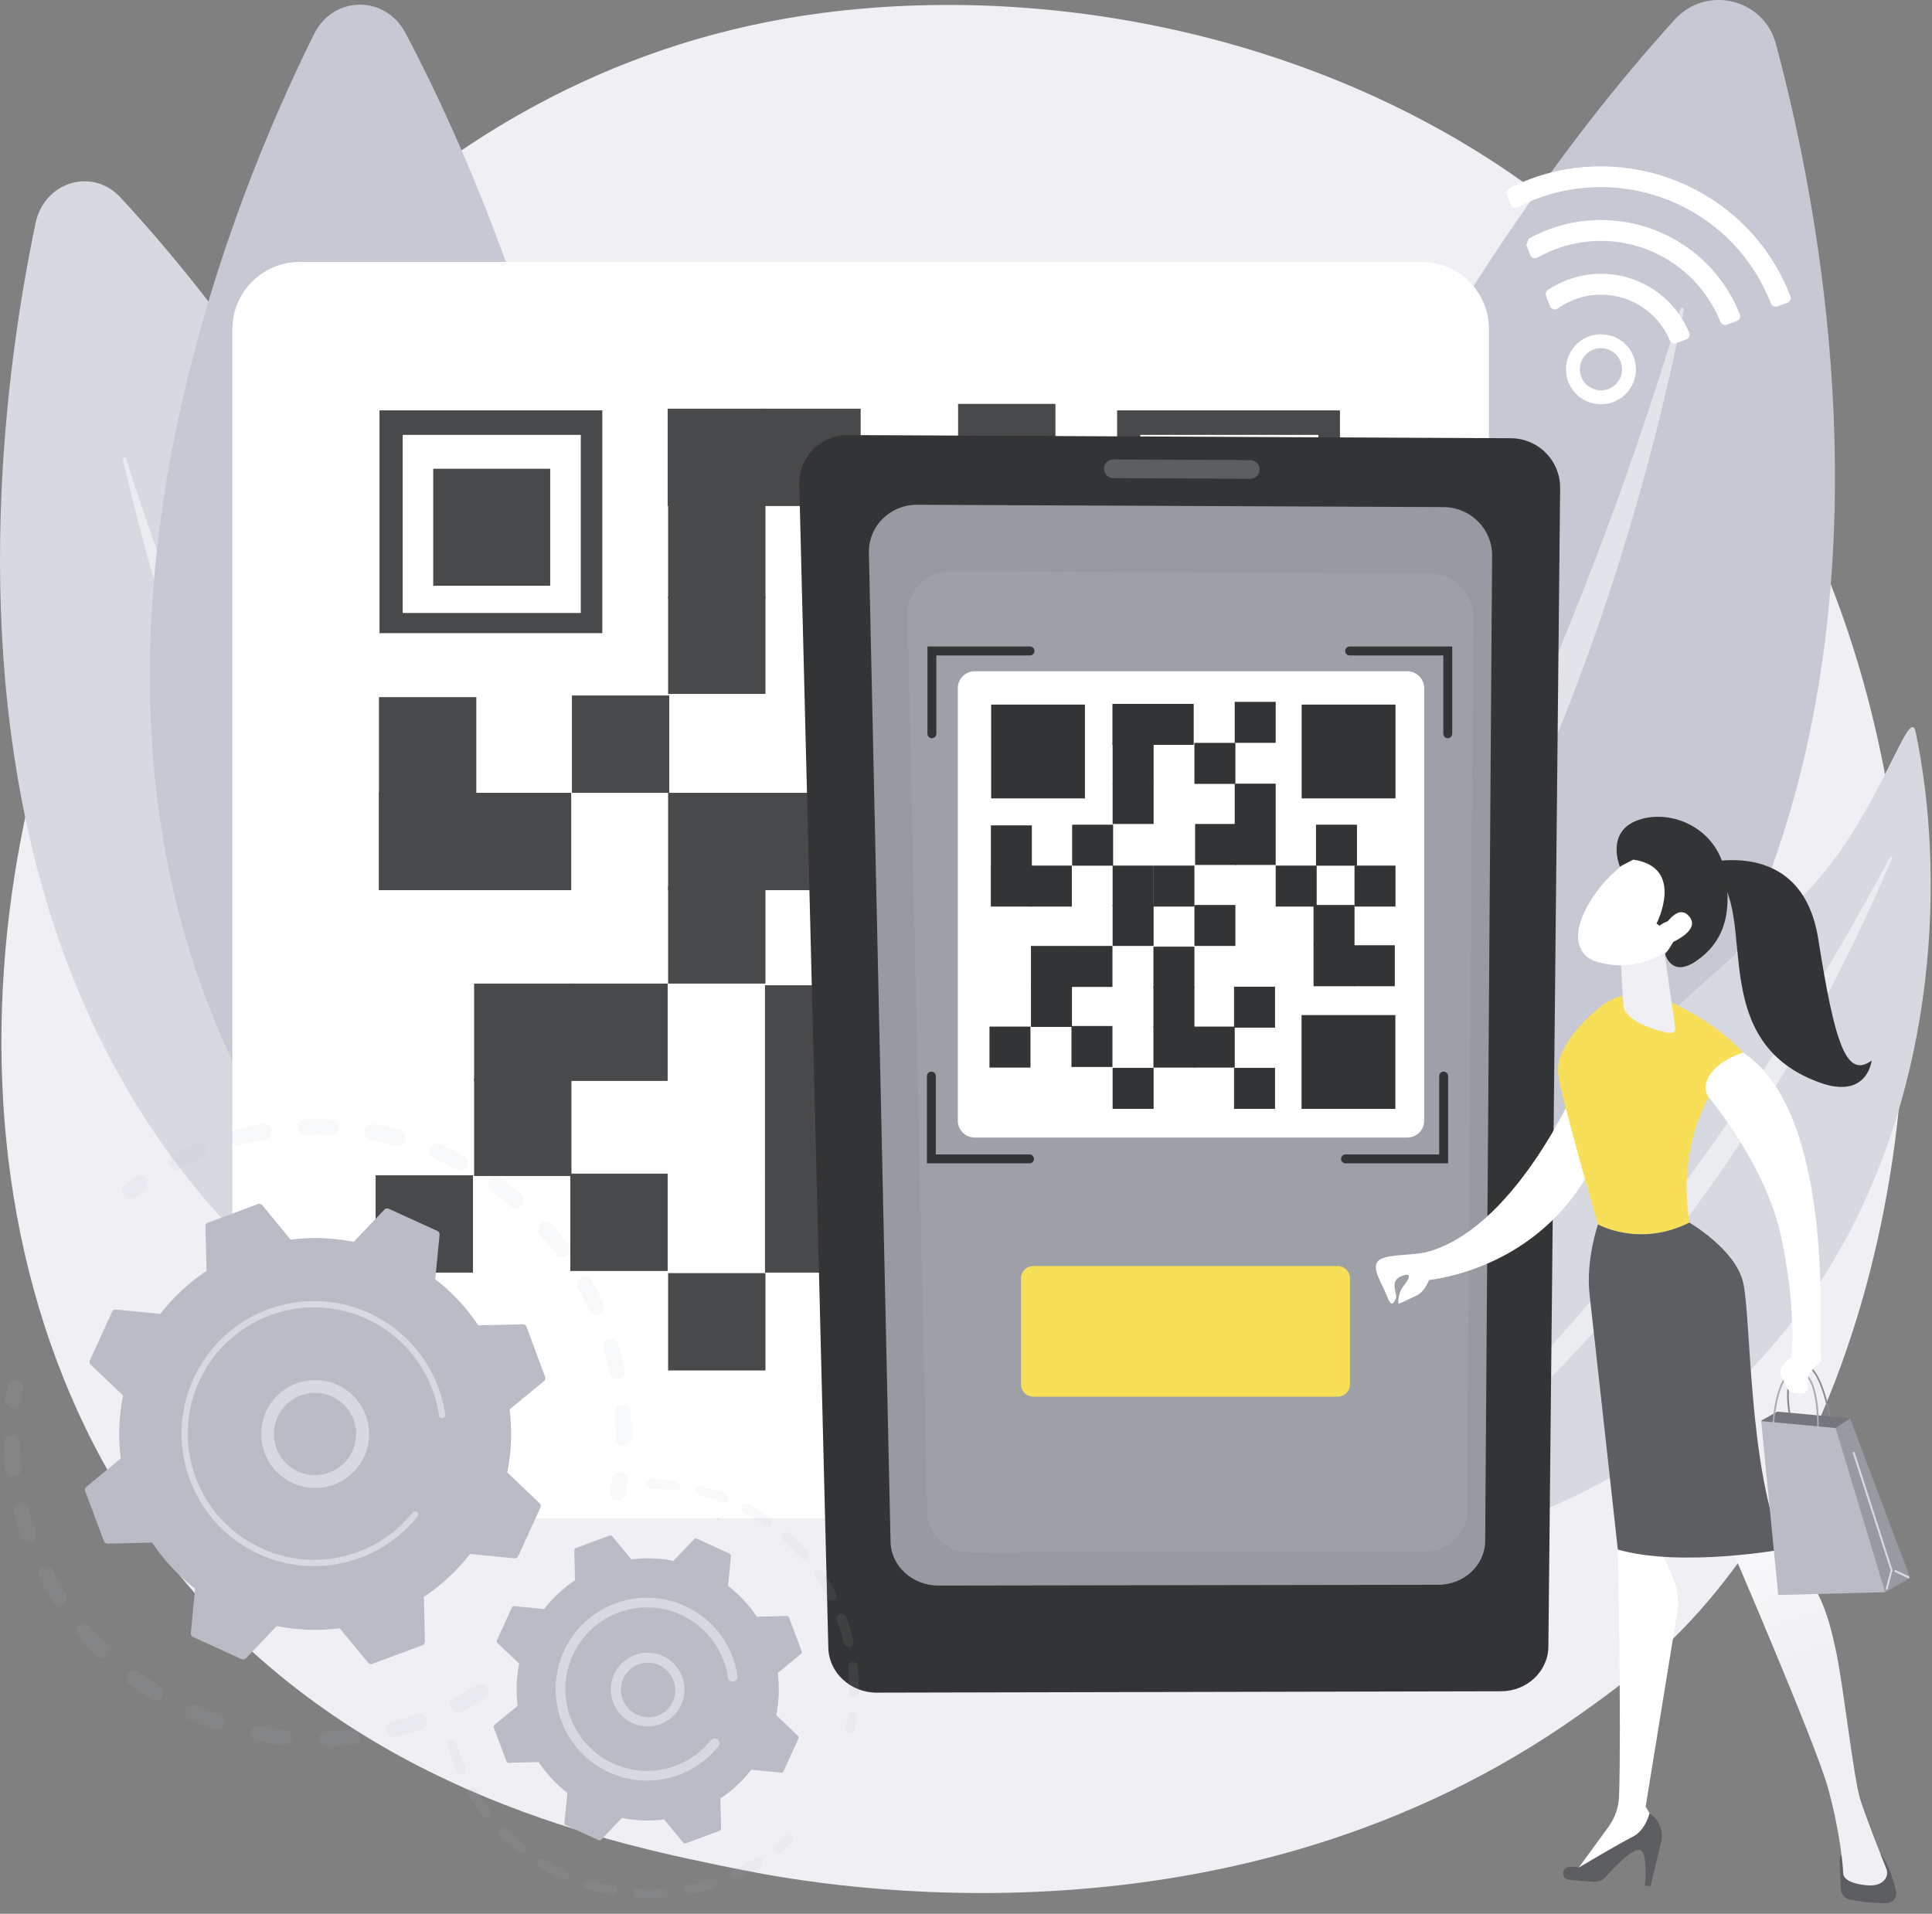 <svg width="107" height="106" viewBox="0 0 107 106" fill="none" xmlns="http://www.w3.org/2000/svg">
<rect x="0" y="0" width="107" height="106" fill="#808080" stroke="none"/>
<path d="M93.281 90.142C91.119 92.392 89.067 93.843 87.45 94.992C68.427 108.469 45.917 104.541 41.133 103.582C34.069 102.165 20.414 99.427 10.542 87.963C-4.394 70.618 -2.069 43.297 9.517 25.259C11.636 21.96 22.83 3.649 45.582 0.712C59.351 -1.065 75.401 2.519 87.024 12.134C111.422 32.317 109.686 73.09 93.281 90.142Z" fill="#EFEFF4"/>
<path d="M54.061 82.223C54.061 82.223 66.787 29.663 92.755 1.08C94.501 -0.841 97.679 -0.082 98.353 2.424C102.855 19.191 111.402 70.019 54.061 82.223Z" fill="#C6C9D3"/>
<path opacity="0.5" d="M59.32 78.856C59.294 78.881 59.279 78.916 59.277 78.952C59.275 78.988 59.287 79.024 59.311 79.051C59.334 79.079 59.367 79.097 59.403 79.101C59.439 79.105 59.476 79.096 59.505 79.074C64.838 75.147 85.481 55.827 93.256 17.162C93.261 17.137 93.256 17.111 93.243 17.09C93.229 17.068 93.208 17.053 93.183 17.046C93.159 17.04 93.133 17.043 93.11 17.055C93.088 17.067 93.071 17.087 93.063 17.111C90.44 26.07 79.731 59.099 59.32 78.856Z" fill="white"/>
<path d="M42.323 82.671C42.323 82.671 29.667 35.727 6.661 10.926C5.114 9.259 2.454 10.066 1.971 12.354C-1.238 27.658 -6.648 73.852 42.323 82.671Z" fill="#D7D9E0"/>
<path opacity="0.5" d="M37.751 79.835C37.865 79.943 37.729 80.128 37.603 80.039C32.947 76.7 14.782 60.055 6.813 25.464C6.809 25.453 6.807 25.442 6.807 25.43C6.808 25.418 6.81 25.407 6.815 25.397C6.82 25.386 6.827 25.377 6.836 25.369C6.845 25.361 6.855 25.355 6.866 25.352C6.877 25.348 6.888 25.347 6.9 25.348C6.912 25.349 6.923 25.352 6.933 25.358C6.943 25.363 6.952 25.371 6.959 25.38C6.967 25.389 6.972 25.4 6.975 25.411C9.517 33.392 19.767 62.788 37.751 79.835Z" fill="white"/>
<path d="M64.621 87.413C64.621 87.413 79.121 67.003 99.034 50.367C103.762 46.417 105.711 38.71 106.096 40.551C109.327 55.99 104.673 87.37 64.621 87.413Z" fill="#D7D9E0"/>
<path opacity="0.5" d="M72.555 86.258C72.449 86.327 72.53 86.492 72.643 86.441C76.805 84.454 93.562 73.844 104.781 47.564C104.785 47.556 104.787 47.547 104.788 47.538C104.789 47.529 104.788 47.52 104.786 47.512C104.783 47.503 104.779 47.495 104.773 47.488C104.767 47.481 104.76 47.475 104.753 47.471C104.745 47.467 104.736 47.464 104.727 47.463C104.718 47.462 104.709 47.463 104.7 47.466C104.692 47.468 104.684 47.473 104.677 47.478C104.67 47.484 104.664 47.491 104.66 47.499C101.514 53.464 89.224 75.301 72.555 86.258Z" fill="white"/>
<path d="M39.771 84.16C39.771 84.16 39.148 33.409 22.458 1.831C21.336 -0.293 18.46 -0.261 17.391 1.893C10.243 16.293 -7.05 61.017 39.771 84.16Z" fill="#C6C9D3"/>
<path opacity="0.24" d="M35.917 79.982C36.004 80.123 35.82 80.27 35.716 80.142C31.908 75.436 17.977 53.446 18.878 16.443C18.876 16.431 18.877 16.418 18.88 16.406C18.883 16.394 18.889 16.383 18.897 16.374C18.905 16.364 18.915 16.356 18.926 16.351C18.937 16.345 18.949 16.342 18.962 16.342C18.974 16.341 18.986 16.344 18.998 16.348C19.009 16.353 19.02 16.36 19.029 16.369C19.037 16.378 19.044 16.388 19.048 16.4C19.052 16.412 19.054 16.424 19.053 16.436C19.55 25.185 22.271 57.64 35.917 79.982Z" fill="white"/>
<path d="M87.708 18.769C88.041 18.579 88.423 18.493 88.805 18.521C89.188 18.548 89.553 18.689 89.856 18.924C90.158 19.159 90.384 19.479 90.505 19.843C90.625 20.206 90.636 20.598 90.534 20.967C90.432 21.337 90.223 21.668 89.934 21.918C89.644 22.169 89.286 22.328 88.906 22.376C88.526 22.423 88.14 22.357 87.797 22.185C87.455 22.014 87.171 21.744 86.981 21.411C86.728 20.964 86.662 20.435 86.799 19.939C86.935 19.444 87.262 19.023 87.708 18.769ZM88.088 19.437C87.887 19.551 87.725 19.723 87.621 19.929C87.518 20.136 87.478 20.369 87.506 20.598C87.535 20.827 87.631 21.043 87.782 21.218C87.933 21.392 88.133 21.518 88.356 21.58C88.579 21.641 88.814 21.635 89.034 21.562C89.253 21.489 89.446 21.353 89.588 21.171C89.73 20.988 89.815 20.768 89.831 20.538C89.848 20.307 89.796 20.077 89.682 19.876C89.606 19.742 89.505 19.625 89.384 19.531C89.263 19.436 89.124 19.367 88.976 19.326C88.828 19.285 88.673 19.274 88.521 19.293C88.369 19.312 88.222 19.361 88.088 19.437Z" fill="white"/>
<path d="M92.263 18.411C91.72 17.459 90.822 16.761 89.765 16.47C88.708 16.18 87.579 16.32 86.626 16.861C86.505 16.93 86.388 17.005 86.275 17.087C86.24 17.112 86.2 17.13 86.157 17.137C86.115 17.145 86.071 17.143 86.029 17.131C85.988 17.119 85.95 17.098 85.918 17.068C85.886 17.039 85.861 17.003 85.845 16.963L85.626 16.395C85.603 16.335 85.601 16.269 85.621 16.208C85.641 16.146 85.681 16.094 85.735 16.058C85.839 15.988 85.947 15.921 86.058 15.858C86.709 15.486 87.432 15.258 88.178 15.187C88.925 15.117 89.678 15.206 90.387 15.45C91.096 15.693 91.745 16.084 92.292 16.598C92.838 17.112 93.268 17.736 93.555 18.429C93.569 18.464 93.577 18.502 93.576 18.54C93.576 18.578 93.568 18.616 93.553 18.651C93.537 18.686 93.515 18.718 93.487 18.744C93.46 18.77 93.427 18.79 93.391 18.803L92.833 19.006C92.766 19.031 92.691 19.028 92.625 18.999C92.559 18.97 92.506 18.917 92.479 18.85C92.416 18.699 92.344 18.553 92.263 18.411Z" fill="white"/>
<path d="M94.85 16.937C93.916 15.299 92.37 14.098 90.552 13.598C88.734 13.097 86.791 13.338 85.15 14.268C85.116 14.289 85.077 14.301 85.037 14.305C84.997 14.309 84.956 14.304 84.918 14.291C84.88 14.278 84.845 14.256 84.816 14.228C84.787 14.2 84.764 14.166 84.75 14.129L84.535 13.572L84.66 13.222C88.611 11.029 93.618 12.428 95.858 16.366C96.05 16.704 96.218 17.055 96.36 17.417C96.373 17.452 96.379 17.489 96.378 17.526C96.377 17.564 96.368 17.6 96.352 17.634C96.337 17.668 96.314 17.698 96.287 17.723C96.26 17.748 96.227 17.768 96.192 17.78L95.636 17.982C95.568 18.007 95.493 18.005 95.427 17.975C95.36 17.946 95.308 17.892 95.281 17.825C95.158 17.519 95.014 17.222 94.85 16.937Z" fill="white"/>
<path d="M97.441 15.465C94.762 10.752 88.835 9.02 84.057 11.475C84.022 11.494 83.983 11.505 83.944 11.508C83.904 11.51 83.865 11.504 83.827 11.491C83.79 11.477 83.756 11.455 83.728 11.428C83.7 11.4 83.678 11.366 83.663 11.329L83.45 10.777C83.425 10.712 83.425 10.64 83.45 10.576C83.474 10.511 83.522 10.458 83.583 10.426C88.9 7.729 95.468 9.662 98.445 14.897C98.719 15.381 98.957 15.885 99.157 16.405C99.171 16.44 99.177 16.477 99.175 16.515C99.174 16.552 99.165 16.589 99.149 16.622C99.134 16.656 99.112 16.687 99.084 16.712C99.056 16.737 99.024 16.757 98.989 16.769L98.433 16.971C98.364 16.996 98.287 16.992 98.22 16.962C98.153 16.931 98.101 16.875 98.075 16.805C97.897 16.344 97.686 15.896 97.441 15.465Z" fill="white"/>
<path d="M78.739 14.51H16.595C14.538 14.51 12.871 16.177 12.871 18.234V80.378C12.871 82.435 14.538 84.103 16.595 84.103H78.739C80.796 84.103 82.463 82.435 82.463 80.378V18.234C82.463 16.177 80.796 14.51 78.739 14.51Z" fill="white"/>
<path d="M33.358 22.73H21.018V35.071H33.358V22.73Z" fill="#48494B"/>
<path d="M32.166 24.088H22.301V33.953H32.166V24.088Z" fill="white"/>
<path d="M30.471 25.965H23.993V32.444H30.471V25.965Z" fill="#48494B"/>
<path d="M74.21 22.73H61.869V35.071H74.21V22.73Z" fill="#48494B"/>
<path d="M73.016 24.088H63.151V33.953H73.016V24.088Z" fill="white"/>
<path d="M71.323 25.965H64.844V32.444H71.323V25.965Z" fill="#48494B"/>
<path d="M74.193 63.57H61.852V75.911H74.193V63.57Z" fill="#48494B"/>
<path d="M73 64.926H63.134V74.791H73V64.926Z" fill="white"/>
<path d="M71.306 66.803H64.827V73.282H71.306V66.803Z" fill="#48494B"/>
<path d="M47.759 43.914H42.368V49.306H47.759V43.914Z" fill="#48494B"/>
<path d="M53.151 49.09H47.759V54.481H53.151V49.09Z" fill="#48494B"/>
<path d="M53.242 38.434H47.851V43.825H53.242V38.434Z" fill="#48494B"/>
<path d="M58.453 38.434H53.062V43.825H58.453V38.434Z" fill="#48494B"/>
<path d="M63.845 43.914H58.453V49.306H63.845V43.914Z" fill="#48494B"/>
<path d="M68.82 49.09H63.428V54.481H68.82V49.09Z" fill="#48494B"/>
<path d="M68.82 54.389H63.428V59.78H68.82V54.389Z" fill="#48494B"/>
<path d="M69.146 38.523H63.755V43.915H69.146V38.523Z" fill="#48494B"/>
<path d="M42.393 43.914H37.002V49.306H42.393V43.914Z" fill="#48494B"/>
<path d="M37.066 38.523H31.674V43.915H37.066V38.523Z" fill="#48494B"/>
<path d="M26.379 38.615H20.988V44.007H26.379V38.615Z" fill="#48494B"/>
<path d="M74.21 43.914H68.819V49.306H74.21V43.914Z" fill="#48494B"/>
<path d="M74.118 54.389H68.727V59.78H74.118V54.389Z" fill="#48494B"/>
<path d="M42.393 33.045H37.002V38.436H42.393V33.045Z" fill="#48494B"/>
<path d="M42.393 27.762H37.002V33.153H42.393V27.762Z" fill="#48494B"/>
<path d="M42.368 22.637H36.977V28.028H42.368V22.637Z" fill="#48494B"/>
<path d="M47.667 22.637H42.275V28.028H47.667V22.637Z" fill="#48494B"/>
<path d="M53.151 27.762H47.759V33.153H53.151V27.762Z" fill="#48494B"/>
<path d="M58.453 33.131H53.062V38.522H58.453V33.131Z" fill="#48494B"/>
<path d="M58.453 22.371H53.062V27.762H58.453V22.371Z" fill="#48494B"/>
<path d="M42.393 49.09H37.002V54.481H42.393V49.09Z" fill="#48494B"/>
<path d="M47.759 54.574H42.368V59.966H47.759V54.574Z" fill="#48494B"/>
<path d="M36.977 54.48H31.585V59.872H36.977V54.48Z" fill="#48494B"/>
<path d="M31.636 43.914H26.245V49.306H31.636V43.914Z" fill="#48494B"/>
<path d="M26.371 43.914H20.98V49.306H26.371V43.914Z" fill="#48494B"/>
<path d="M47.759 59.84H42.368V65.231H47.759V59.84Z" fill="#48494B"/>
<path d="M47.759 65.098H42.368V70.489H47.759V65.098Z" fill="#48494B"/>
<path d="M53.062 65.098H47.67V70.489H53.062V65.098Z" fill="#48494B"/>
<path d="M31.649 54.48H26.258V59.872H31.649V54.48Z" fill="#48494B"/>
<path d="M31.649 59.748H26.258V65.139H31.649V59.748Z" fill="#48494B"/>
<path d="M36.977 65.008H31.585V70.399H36.977V65.008Z" fill="#48494B"/>
<path d="M42.393 70.518H37.002V75.909H42.393V70.518Z" fill="#48494B"/>
<path d="M58.364 70.518H52.973V75.909H58.364V70.518Z" fill="#48494B"/>
<path d="M26.195 65.098H20.803V70.489H26.195V65.098Z" fill="#48494B"/>
<path d="M58.364 59.84H52.973V65.231H58.364V59.84Z" fill="#48494B"/>
<path d="M85.754 91.208C85.741 92.571 84.57 93.676 83.139 93.679L48.548 93.754C47.107 93.754 45.91 92.653 45.876 91.285L44.267 26.861C44.255 26.5 44.316 26.141 44.447 25.804C44.578 25.468 44.776 25.161 45.028 24.903C45.281 24.645 45.583 24.441 45.916 24.302C46.249 24.164 46.607 24.094 46.968 24.098L83.684 24.273C84.045 24.276 84.403 24.35 84.736 24.491C85.069 24.632 85.37 24.838 85.623 25.097C85.876 25.355 86.076 25.661 86.21 25.997C86.344 26.333 86.41 26.692 86.405 27.054L85.754 91.208Z" fill="#333435"/>
<path d="M82.637 30.767C82.647 29.295 81.439 28.094 79.939 28.088L50.798 27.959C49.288 27.953 48.09 29.148 48.123 30.625L49.321 85.4C49.35 86.744 50.536 87.826 51.97 87.824L79.656 87.78C81.082 87.78 82.244 86.694 82.254 85.356L82.637 30.767Z" fill="#979AA0"/>
<g opacity="0.46">
<path opacity="0.46" d="M81.592 34.196C81.602 32.859 80.506 31.77 79.144 31.763L52.697 31.646C51.327 31.641 50.24 32.725 50.269 34.066L51.356 83.778C51.383 84.995 52.46 85.978 53.762 85.977L78.887 85.936C80.181 85.936 81.237 84.951 81.245 83.737L81.592 34.196Z" fill="#B9BCC5"/>
</g>
<path d="M69.759 26.005C69.76 26.072 69.747 26.139 69.721 26.202C69.695 26.264 69.658 26.321 69.61 26.369C69.562 26.417 69.506 26.455 69.443 26.48C69.381 26.506 69.314 26.519 69.246 26.519L61.663 26.485C61.525 26.484 61.393 26.429 61.295 26.332C61.198 26.235 61.142 26.103 61.141 25.965C61.139 25.898 61.152 25.831 61.177 25.768C61.202 25.705 61.239 25.648 61.287 25.6C61.334 25.552 61.391 25.514 61.453 25.488C61.516 25.462 61.583 25.449 61.65 25.449L69.243 25.485C69.38 25.486 69.511 25.541 69.608 25.639C69.705 25.736 69.759 25.868 69.759 26.005Z" fill="#5C5E61"/>
<path d="M77.939 37.182H53.983C53.466 37.182 53.047 37.601 53.047 38.118V62.073C53.047 62.59 53.466 63.009 53.983 63.009H77.939C78.456 63.009 78.875 62.59 78.875 62.073V38.118C78.875 37.601 78.456 37.182 77.939 37.182Z" fill="white"/>
<path d="M51.612 40.889C51.546 40.889 51.483 40.863 51.437 40.817C51.391 40.771 51.365 40.708 51.365 40.642V35.81H57.047C57.112 35.81 57.175 35.837 57.221 35.883C57.268 35.929 57.294 35.992 57.294 36.058C57.294 36.123 57.268 36.186 57.221 36.233C57.175 36.279 57.112 36.305 57.047 36.305H51.859V40.642C51.859 40.708 51.833 40.771 51.787 40.817C51.74 40.863 51.678 40.889 51.612 40.889Z" fill="#333435"/>
<path d="M57.017 64.436H51.335V59.605C51.335 59.539 51.361 59.476 51.407 59.43C51.454 59.383 51.517 59.357 51.582 59.357C51.648 59.357 51.711 59.383 51.757 59.43C51.803 59.476 51.829 59.539 51.829 59.605V63.942H57.017C57.082 63.942 57.145 63.968 57.192 64.014C57.238 64.061 57.264 64.124 57.264 64.189C57.264 64.255 57.238 64.317 57.192 64.364C57.145 64.41 57.082 64.436 57.017 64.436Z" fill="#333435"/>
<path d="M80.201 64.436H74.519C74.453 64.436 74.39 64.41 74.344 64.364C74.297 64.317 74.272 64.255 74.272 64.189C74.272 64.124 74.297 64.061 74.344 64.014C74.39 63.968 74.453 63.942 74.519 63.942H79.707V59.605C79.707 59.539 79.733 59.476 79.779 59.43C79.826 59.383 79.888 59.357 79.954 59.357C80.019 59.357 80.082 59.383 80.129 59.43C80.175 59.476 80.201 59.539 80.201 59.605V64.436Z" fill="#333435"/>
<path d="M80.182 40.889C80.116 40.889 80.053 40.863 80.007 40.817C79.961 40.771 79.935 40.708 79.935 40.642V36.305H74.747C74.681 36.305 74.618 36.279 74.572 36.233C74.525 36.186 74.499 36.123 74.499 36.058C74.499 35.992 74.525 35.929 74.572 35.883C74.618 35.837 74.681 35.81 74.747 35.81H80.429V40.642C80.429 40.708 80.403 40.771 80.357 40.817C80.31 40.863 80.248 40.889 80.182 40.889Z" fill="#333435"/>
<path d="M74.085 70.125H57.227C56.851 70.125 56.546 70.43 56.546 70.806V76.68C56.546 77.057 56.851 77.362 57.227 77.362H74.085C74.462 77.362 74.766 77.057 74.766 76.68V70.806C74.766 70.43 74.462 70.125 74.085 70.125Z" fill="#F7E057"/>
<path d="M60.087 39.027H54.892V44.223H60.087V39.027Z" fill="#333435"/>
<path d="M59.584 39.598H55.431V43.751H59.584V39.598Z" fill="#333435"/>
<path d="M58.872 40.389H56.144V43.116H58.872V40.389Z" fill="#333435"/>
<path d="M77.285 39.027H72.09V44.223H77.285V39.027Z" fill="#333435"/>
<path d="M76.783 39.598H72.63V43.751H76.783V39.598Z" fill="#333435"/>
<path d="M76.07 40.389H73.343V43.116H76.07V40.389Z" fill="#333435"/>
<path d="M77.279 56.225H72.083V61.42H77.279V56.225Z" fill="#333435"/>
<path d="M76.776 56.791H72.623V60.944H76.776V56.791Z" fill="#333435"/>
<path d="M76.064 57.584H73.336V60.312H76.064V57.584Z" fill="#333435"/>
<path d="M66.15 47.945H63.88V50.215H66.15V47.945Z" fill="#333435"/>
<path d="M68.42 50.125H66.15V52.395H68.42V50.125Z" fill="#333435"/>
<path d="M68.459 45.639H66.189V47.909H68.459V45.639Z" fill="#333435"/>
<path d="M70.652 45.639H68.382V47.909H70.652V45.639Z" fill="#333435"/>
<path d="M72.922 47.945H70.652V50.215H72.922V47.945Z" fill="#333435"/>
<path d="M75.017 50.125H72.747V52.395H75.017V50.125Z" fill="#333435"/>
<path d="M75.017 52.357H72.747V54.627H75.017V52.357Z" fill="#333435"/>
<path d="M75.154 45.68H72.884V47.95H75.154V45.68Z" fill="#333435"/>
<path d="M63.891 47.945H61.621V50.215H63.891V47.945Z" fill="#333435"/>
<path d="M61.648 45.68H59.378V47.95H61.648V45.68Z" fill="#333435"/>
<path d="M57.148 45.717H54.878V47.987H57.148V45.717Z" fill="#333435"/>
<path d="M77.286 47.945H75.016V50.215H77.286V47.945Z" fill="#333435"/>
<path d="M77.248 52.357H74.978V54.627H77.248V52.357Z" fill="#333435"/>
<path d="M63.891 43.369H61.621V45.639H63.891V43.369Z" fill="#333435"/>
<path d="M63.891 41.148H61.621V43.419H63.891V41.148Z" fill="#333435"/>
<path d="M63.88 38.988H61.61V41.258H63.88V38.988Z" fill="#333435"/>
<path d="M66.111 38.988H63.841V41.258H66.111V38.988Z" fill="#333435"/>
<path d="M68.42 41.148H66.15V43.419H68.42V41.148Z" fill="#333435"/>
<path d="M70.652 43.406H68.382V45.676H70.652V43.406Z" fill="#333435"/>
<path d="M70.652 38.875H68.382V41.145H70.652V38.875Z" fill="#333435"/>
<path d="M63.891 50.125H61.621V52.395H63.891V50.125Z" fill="#333435"/>
<path d="M66.15 52.435H63.88V54.706H66.15V52.435Z" fill="#333435"/>
<path d="M61.611 52.395H59.341V54.665H61.611V52.395Z" fill="#333435"/>
<path d="M59.362 47.945H57.092V50.215H59.362V47.945Z" fill="#333435"/>
<path d="M57.145 47.945H54.876V50.215H57.145V47.945Z" fill="#333435"/>
<path d="M66.15 54.652H63.88V56.922H66.15V54.652Z" fill="#333435"/>
<path d="M66.15 56.863H63.88V59.133H66.15V56.863Z" fill="#333435"/>
<path d="M68.383 56.863H66.113V59.133H68.383V56.863Z" fill="#333435"/>
<path d="M59.368 52.395H57.098V54.665H59.368V52.395Z" fill="#333435"/>
<path d="M59.368 54.611H57.098V56.881H59.368V54.611Z" fill="#333435"/>
<path d="M61.611 56.83H59.341V59.1H61.611V56.83Z" fill="#333435"/>
<path d="M63.891 59.148H61.621V61.419H63.891V59.148Z" fill="#333435"/>
<path d="M70.615 59.148H68.345V61.419H70.615V59.148Z" fill="#333435"/>
<path d="M57.071 56.863H54.801V59.133H57.071V56.863Z" fill="#333435"/>
<path d="M70.615 54.652H68.345V56.922H70.615V54.652Z" fill="#333435"/>
<path d="M87.209 60.379C87.209 60.379 83.797 68.162 78.948 69.367C78.01 69.55 76.907 69.47 76.414 69.776C75.854 70.127 76.535 71.062 76.807 71.775C77.08 72.488 77.186 72.153 77.307 71.926C77.428 71.699 76.918 70.982 77.585 70.699C78.251 70.416 78.052 70.851 77.736 71.225C77.42 71.599 77.433 72.173 77.454 72.204C77.474 72.234 77.98 71.982 78.453 71.76C78.862 71.569 79.088 71.046 79.145 70.9C80.105 70.788 86.115 69.843 88.669 63.523C88.669 63.523 88.915 57.249 87.209 60.379Z" fill="url(#paint0_linear)"/>
<path d="M101.391 78.788C101.38 78.788 101.369 78.784 101.361 78.777C101.352 78.77 101.347 78.76 101.345 78.749C101.341 78.723 100.932 76.183 100.143 75.733C100.082 75.695 100.013 75.673 99.942 75.668C99.871 75.662 99.8 75.674 99.734 75.703C98.666 76.127 99.204 78.533 99.208 78.558C99.21 78.564 99.21 78.57 99.209 78.576C99.208 78.582 99.205 78.588 99.202 78.593C99.199 78.598 99.195 78.602 99.19 78.606C99.185 78.609 99.179 78.612 99.173 78.613C99.167 78.615 99.161 78.615 99.155 78.614C99.149 78.613 99.143 78.61 99.138 78.607C99.133 78.604 99.129 78.6 99.125 78.595C99.121 78.59 99.119 78.584 99.118 78.578C99.094 78.477 98.557 76.071 99.698 75.616C99.777 75.583 99.862 75.57 99.947 75.576C100.031 75.582 100.114 75.608 100.186 75.652C101.014 76.123 101.417 78.628 101.434 78.734C101.435 78.74 101.435 78.746 101.434 78.752C101.432 78.758 101.43 78.764 101.426 78.769C101.423 78.774 101.418 78.778 101.413 78.781C101.408 78.784 101.402 78.786 101.396 78.787L101.391 78.788Z" fill="#888B8F"/>
<path d="M102.466 78.562L98.438 78.189L97.541 78.687L98.31 79.648L101.989 79.273L102.466 78.562Z" fill="#74767B"/>
<path d="M101.884 103.087L101.951 104.628C101.956 104.77 102.01 104.906 102.102 105.014C102.195 105.121 102.321 105.195 102.461 105.222C102.945 105.316 103.727 105.435 104.501 105.414C104.581 105.411 104.659 105.39 104.73 105.354C104.801 105.317 104.863 105.265 104.912 105.201C104.961 105.138 104.995 105.064 105.011 104.986C105.028 104.908 105.027 104.827 105.009 104.749C104.868 104.144 104.594 103.234 104.141 102.674L102.446 102.542C102.373 102.537 102.299 102.548 102.229 102.573C102.16 102.598 102.097 102.638 102.044 102.689C101.991 102.741 101.949 102.803 101.922 102.871C101.894 102.94 101.881 103.013 101.884 103.087Z" fill="#5C5E61"/>
<path d="M90.016 84.172L89.6 85.831C89.6 85.831 89.801 95.6 89.669 99.49C89.648 100.101 89.445 100.691 89.085 101.185L87.21 103.756L91.634 101.59L91.758 101.08L91.14 100.074L92.893 89.285C92.996 88.652 92.915 88.003 92.659 87.415L91.912 85.7L90.016 84.172Z" fill="url(#paint1_linear)"/>
<path d="M86.9 104.125L88.25 104.231C88.375 104.241 88.5 104.222 88.616 104.176C88.732 104.13 88.836 104.058 88.92 103.965C89.383 103.451 90.339 102.453 90.757 102.457C91.321 102.464 91.094 104.453 91.094 104.453L91.408 104.477L92 102.03C92.073 101.729 92.049 101.414 91.932 101.128C91.816 100.842 91.612 100.599 91.35 100.436C91.35 100.436 91.148 101.374 90.419 101.74C89.691 102.106 87.439 103.441 87.439 103.441C87.258 103.406 87.073 103.396 86.889 103.413C86.458 103.456 86.468 104.092 86.9 104.125Z" fill="#5C5E61"/>
<path d="M95.747 85.421C95.747 85.421 100.524 96.493 101.226 98.991C101.928 101.489 102.082 103.539 102.079 103.732C102.075 104.033 102.425 104.349 103.453 104.429C103.983 104.471 104.259 104.279 104.402 104.083C104.462 104 104.499 103.904 104.511 103.802C104.523 103.701 104.509 103.599 104.47 103.504C104.197 102.823 103.331 100.645 103.025 99.664C102.658 98.492 102.08 93.268 101.681 91.437C101.281 89.605 100.828 87.616 98.629 85.646C98.631 85.646 97.149 83.949 95.747 85.421Z" fill="url(#paint2_linear)"/>
<path d="M93.564 67.722C92.595 61.478 96.528 58.298 96.528 58.298C95.353 56.98 93.575 55.981 92.211 55.349C91.608 55.07 90.937 54.971 90.278 55.063C89.62 55.155 89.002 55.435 88.499 55.87C87.369 56.846 86.14 58.228 86.305 59.522C86.48 60.892 88.5 67.817 88.5 67.817C88.5 67.817 90.769 69.115 93.564 67.722Z" fill="#F7E057"/>
<path d="M96.534 71.003C96.084 69.184 93.564 67.719 93.564 67.719C90.77 69.114 88.502 67.816 88.502 67.816C88.502 67.816 87.817 69.793 88.035 71.697C88.253 73.6 89.6 85.83 89.6 85.83C93.145 86.841 98.799 85.808 98.799 85.808C96.82 81.556 96.984 72.822 96.534 71.003Z" fill="#5C5E61"/>
<path d="M92.005 51.493L92.77 56.868C92.846 57.342 92.428 57.233 91.964 57.107C91.205 56.902 90.236 56.526 89.951 55.901C89.923 55.836 89.908 55.767 89.906 55.697L89.686 51.995C89.678 51.852 89.716 51.71 89.795 51.591C89.875 51.472 89.991 51.382 90.126 51.334L91.134 50.977C91.225 50.945 91.322 50.933 91.418 50.943C91.514 50.952 91.607 50.982 91.69 51.031C91.773 51.081 91.844 51.147 91.899 51.227C91.953 51.307 91.99 51.397 92.005 51.493Z" fill="url(#paint3_linear)"/>
<path d="M104.41 88.194L105.791 87.4L102.466 78.562L101.668 79.101L104.41 88.194Z" fill="#979AA0"/>
<path d="M100.661 79.747H100.658C100.651 79.747 100.646 79.745 100.64 79.742C100.635 79.74 100.63 79.736 100.626 79.731C100.622 79.727 100.619 79.721 100.617 79.715C100.615 79.71 100.614 79.703 100.615 79.697C100.615 79.672 100.797 77.098 100.06 76.256C100 76.182 99.924 76.12 99.839 76.076C99.754 76.031 99.66 76.005 99.564 75.998C99.471 75.993 99.378 76.008 99.291 76.042C99.204 76.076 99.126 76.127 99.06 76.193C98.266 76.932 98.22 79.482 98.22 79.507C98.22 79.52 98.215 79.531 98.206 79.54C98.197 79.549 98.185 79.554 98.173 79.554C98.167 79.554 98.161 79.552 98.155 79.55C98.15 79.547 98.145 79.544 98.14 79.54C98.136 79.535 98.133 79.53 98.131 79.524C98.128 79.519 98.127 79.512 98.127 79.506C98.127 79.4 98.175 76.891 98.998 76.126C99.072 76.051 99.162 75.993 99.261 75.955C99.359 75.917 99.465 75.9 99.57 75.905C99.679 75.913 99.784 75.942 99.881 75.993C99.978 76.043 100.063 76.113 100.131 76.197C100.904 77.083 100.71 79.681 100.708 79.707C100.706 79.718 100.701 79.728 100.692 79.736C100.683 79.743 100.672 79.747 100.661 79.747Z" fill="#A8ABB2"/>
<path d="M94.603 60.728C94.8 60.989 97.793 64.55 98.65 68.523C99.508 72.496 99.219 75.148 99.219 75.148C99.219 75.148 98.348 75.798 98.662 76.259C98.975 76.72 98.892 77.032 99.292 77.122C99.692 77.211 100.188 77.337 100.128 76.547C100.067 75.757 101.011 75.598 100.854 75.121C100.697 74.644 101.765 61.824 96.603 58.345L96.529 58.297C94.347 59.085 94.286 60.306 94.603 60.728Z" fill="url(#paint4_linear)"/>
<path d="M97.54 78.715L101.668 79.099L104.409 88.192L98.483 88.347L97.54 78.715Z" fill="#B9BCC5"/>
<path d="M104.492 88.051H104.479C104.465 88.047 104.453 88.038 104.446 88.025C104.439 88.013 104.436 87.998 104.439 87.984L104.704 86.974L102.614 80.488C102.611 80.481 102.61 80.474 102.611 80.467C102.612 80.459 102.614 80.452 102.617 80.446C102.62 80.44 102.625 80.434 102.63 80.429C102.636 80.424 102.642 80.421 102.649 80.419C102.656 80.416 102.663 80.416 102.67 80.416C102.677 80.417 102.684 80.419 102.691 80.422C102.697 80.425 102.703 80.43 102.708 80.435C102.712 80.441 102.716 80.447 102.718 80.454L104.813 86.957C104.816 86.967 104.816 86.977 104.813 86.987L104.544 88.013C104.541 88.024 104.534 88.034 104.524 88.041C104.515 88.047 104.504 88.051 104.492 88.051Z" fill="#D7D9E0"/>
<path d="M105.691 87.418C105.683 87.418 105.675 87.417 105.667 87.413L104.953 87.071C104.946 87.068 104.94 87.064 104.935 87.059C104.931 87.053 104.927 87.047 104.924 87.04C104.922 87.033 104.921 87.026 104.921 87.019C104.922 87.012 104.924 87.005 104.927 86.998C104.933 86.985 104.944 86.975 104.958 86.97C104.972 86.965 104.987 86.966 105 86.972L105.715 87.314C105.726 87.319 105.735 87.328 105.74 87.339C105.746 87.351 105.747 87.363 105.745 87.376C105.742 87.388 105.735 87.398 105.725 87.406C105.716 87.414 105.704 87.418 105.691 87.418Z" fill="#D7D9E0"/>
<path d="M91.16 47.23C91.16 47.23 89.524 47.674 88.172 49.767C86.82 51.86 87.465 52.998 88.432 53.273C89.399 53.548 90.877 53.726 92.632 52.492C94.388 51.259 93.275 46.727 91.16 47.23Z" fill="url(#paint5_linear)"/>
<path d="M91.744 51.156C91.744 51.156 93.352 48.044 90.459 47.614L89.712 47.999C89.712 47.999 88.894 46.042 90.756 45.413C92.618 44.783 95.119 45.905 95.548 48.358C95.976 50.81 95.333 52.272 93.945 53.228C92.557 54.184 92.22 52.842 92.22 52.842C92.22 52.842 93.038 51.88 92.837 51.28C92.636 50.68 91.916 51.274 91.916 51.274L91.744 51.156Z" fill="#333435"/>
<path d="M92.02 51.565C92.02 51.565 92.838 49.961 93.534 50.738C94.23 51.515 92.685 52.207 92.088 52.418L92.02 51.565Z" fill="url(#paint6_linear)"/>
<path d="M94.156 47.881C94.156 47.881 99.776 46.152 100.701 52.013C101.626 57.875 102.265 59.754 103.658 58.744C103.658 58.744 103.429 60.933 100.753 59.954C93.809 57.414 98.035 49.279 94.156 47.881Z" fill="#333435"/>
<g opacity="0.3">
<path opacity="0.3" d="M27.022 93.52C27.069 93.617 27.079 93.727 27.05 93.831C27.02 93.934 26.954 94.023 26.863 94.08C26.447 94.342 26.013 94.59 25.575 94.817C25.472 94.869 25.353 94.879 25.244 94.844C25.134 94.808 25.043 94.732 24.99 94.63L24.987 94.622C24.936 94.52 24.928 94.402 24.964 94.294C24.999 94.185 25.076 94.095 25.177 94.043C25.594 93.828 26.006 93.593 26.404 93.342C26.502 93.28 26.62 93.26 26.733 93.286C26.845 93.311 26.943 93.38 27.005 93.478C27.008 93.493 27.015 93.507 27.022 93.52ZM23.607 95.169C23.634 95.225 23.649 95.285 23.652 95.347C23.654 95.408 23.643 95.469 23.62 95.526C23.597 95.583 23.562 95.635 23.517 95.677C23.473 95.72 23.42 95.752 23.362 95.773C22.894 95.937 22.419 96.083 21.943 96.207C21.831 96.236 21.713 96.22 21.613 96.162C21.514 96.103 21.442 96.007 21.412 95.896C21.383 95.784 21.4 95.666 21.458 95.566C21.517 95.467 21.612 95.394 21.724 95.365C22.175 95.248 22.629 95.108 23.071 94.952C23.172 94.917 23.282 94.919 23.38 94.959C23.479 94.999 23.559 95.074 23.607 95.169ZM19.914 96.027C19.936 96.071 19.951 96.119 19.956 96.169C19.97 96.284 19.936 96.399 19.865 96.489C19.793 96.58 19.688 96.638 19.574 96.651C19.084 96.71 18.587 96.744 18.093 96.758C17.98 96.759 17.87 96.716 17.788 96.636C17.706 96.558 17.658 96.45 17.655 96.336C17.652 96.222 17.693 96.112 17.77 96.028C17.847 95.944 17.954 95.894 18.068 95.888C18.535 95.875 19.009 95.84 19.474 95.787C19.563 95.776 19.654 95.793 19.733 95.836C19.812 95.879 19.876 95.946 19.915 96.027H19.914ZM16.123 96.036C16.157 96.106 16.172 96.184 16.166 96.262C16.159 96.34 16.132 96.414 16.088 96.478C16.043 96.542 15.982 96.592 15.911 96.624C15.84 96.657 15.761 96.669 15.684 96.661C15.194 96.606 14.7 96.53 14.217 96.435C14.106 96.41 14.009 96.342 13.947 96.247C13.886 96.152 13.863 96.037 13.885 95.925C13.908 95.814 13.972 95.716 14.066 95.651C14.159 95.587 14.274 95.562 14.386 95.581C14.845 95.671 15.314 95.744 15.78 95.795C15.853 95.803 15.922 95.83 15.982 95.872C16.043 95.914 16.091 95.97 16.124 96.036H16.123ZM12.423 95.2C12.462 95.277 12.476 95.364 12.465 95.45C12.454 95.536 12.417 95.616 12.36 95.681C12.303 95.746 12.227 95.792 12.144 95.814C12.06 95.836 11.972 95.832 11.89 95.803C11.426 95.642 10.961 95.459 10.51 95.258C10.457 95.236 10.409 95.203 10.369 95.161C10.329 95.12 10.297 95.071 10.276 95.017C10.255 94.963 10.245 94.906 10.246 94.848C10.247 94.79 10.26 94.734 10.284 94.681C10.307 94.628 10.341 94.581 10.383 94.541C10.425 94.501 10.474 94.471 10.528 94.45C10.582 94.43 10.64 94.421 10.698 94.423C10.755 94.425 10.812 94.439 10.864 94.463C11.293 94.654 11.734 94.828 12.176 94.981C12.284 95.018 12.374 95.097 12.425 95.2H12.423ZM9.002 93.564C9.044 93.649 9.057 93.745 9.039 93.838C9.022 93.931 8.974 94.016 8.904 94.079C8.834 94.143 8.745 94.182 8.651 94.19C8.556 94.198 8.462 94.176 8.382 94.126C7.963 93.865 7.551 93.584 7.155 93.289C7.065 93.219 7.007 93.116 6.992 93.003C6.977 92.891 7.007 92.776 7.075 92.686C7.143 92.594 7.244 92.534 7.356 92.516C7.468 92.499 7.583 92.526 7.676 92.592C8.051 92.872 8.442 93.14 8.84 93.387C8.91 93.43 8.967 93.493 9.003 93.567L9.002 93.564ZM1.028 79.716C1.055 79.771 1.07 79.832 1.072 79.894C1.087 80.362 1.122 80.835 1.177 81.3C1.185 81.358 1.182 81.417 1.168 81.473C1.153 81.53 1.128 81.583 1.092 81.629C1.057 81.676 1.012 81.715 0.962 81.743C0.911 81.772 0.855 81.791 0.797 81.798C0.739 81.805 0.68 81.799 0.624 81.783C0.568 81.767 0.516 81.739 0.471 81.703C0.426 81.666 0.388 81.62 0.361 81.568C0.334 81.517 0.317 81.46 0.312 81.402C0.254 80.912 0.217 80.414 0.202 79.921C0.199 79.822 0.23 79.725 0.29 79.645C0.35 79.566 0.435 79.51 0.532 79.486C0.628 79.462 0.73 79.471 0.82 79.513C0.91 79.555 0.984 79.626 1.028 79.716ZM6.029 91.217C6.075 91.309 6.086 91.415 6.061 91.514C6.036 91.614 5.976 91.702 5.893 91.762C5.809 91.822 5.707 91.851 5.604 91.843C5.502 91.835 5.405 91.79 5.332 91.718C4.982 91.371 4.644 91.005 4.325 90.629C4.287 90.586 4.258 90.535 4.24 90.481C4.222 90.426 4.215 90.368 4.219 90.311C4.224 90.254 4.239 90.198 4.266 90.146C4.292 90.095 4.328 90.049 4.372 90.012C4.416 89.975 4.466 89.947 4.521 89.929C4.576 89.912 4.634 89.905 4.691 89.91C4.749 89.915 4.805 89.932 4.856 89.958C4.907 89.985 4.952 90.022 4.989 90.066C5.291 90.423 5.613 90.771 5.945 91.1C5.98 91.134 6.009 91.174 6.03 91.217L6.029 91.217ZM1.573 83.469C1.586 83.495 1.596 83.522 1.604 83.55C1.72 84.003 1.862 84.457 2.02 84.898C2.05 85.005 2.038 85.118 1.988 85.216C1.937 85.314 1.851 85.39 1.747 85.427C1.643 85.464 1.529 85.46 1.428 85.416C1.327 85.373 1.246 85.292 1.202 85.191C1.036 84.723 0.889 84.249 0.764 83.772C0.737 83.668 0.75 83.558 0.799 83.463C0.849 83.367 0.932 83.293 1.033 83.256C1.134 83.218 1.245 83.219 1.345 83.258C1.445 83.298 1.527 83.373 1.575 83.469L1.573 83.469ZM3.657 88.26C3.709 88.36 3.719 88.477 3.686 88.585C3.654 88.692 3.58 88.783 3.482 88.838C3.384 88.893 3.268 88.908 3.159 88.879C3.05 88.85 2.956 88.781 2.898 88.684C2.634 88.268 2.386 87.835 2.159 87.399C2.159 87.399 2.159 87.394 2.155 87.391C2.105 87.288 2.099 87.17 2.135 87.062C2.172 86.954 2.25 86.865 2.351 86.814C2.453 86.763 2.571 86.753 2.679 86.788C2.788 86.822 2.878 86.898 2.932 86.999C3.147 87.415 3.383 87.825 3.633 88.221C3.643 88.236 3.65 88.249 3.657 88.263V88.26Z" fill="#B9BCC5"/>
<path opacity="0.3" d="M1.211 76.665C1.25 76.745 1.264 76.834 1.251 76.922C1.217 77.144 1.188 77.37 1.163 77.595C1.149 77.709 1.091 77.813 1.002 77.884C0.912 77.956 0.797 77.989 0.683 77.976C0.569 77.963 0.464 77.906 0.392 77.817C0.32 77.728 0.286 77.614 0.298 77.499C0.323 77.266 0.356 77.025 0.39 76.792C0.404 76.7 0.447 76.615 0.512 76.55C0.578 76.484 0.662 76.441 0.754 76.427C0.845 76.413 0.939 76.428 1.021 76.471C1.104 76.514 1.17 76.582 1.211 76.665Z" fill="#B9BCC5"/>
</g>
<g opacity="0.3">
<path opacity="0.3" d="M8.161 65.362C8.206 65.455 8.218 65.561 8.192 65.662C8.167 65.762 8.106 65.85 8.022 65.909C7.839 66.039 7.655 66.175 7.477 66.313C7.385 66.383 7.27 66.413 7.156 66.398C7.042 66.383 6.939 66.324 6.869 66.233C6.798 66.142 6.767 66.027 6.781 65.913C6.795 65.799 6.854 65.695 6.944 65.624C7.132 65.479 7.326 65.335 7.519 65.199C7.565 65.166 7.618 65.143 7.674 65.13C7.729 65.117 7.787 65.116 7.843 65.125C7.9 65.135 7.954 65.156 8.002 65.186C8.05 65.216 8.092 65.256 8.125 65.303C8.139 65.322 8.15 65.342 8.161 65.362Z" fill="#B9BCC5"/>
<path opacity="0.3" d="M33.17 71.686C33.258 71.865 33.344 72.047 33.428 72.231C33.474 72.336 33.477 72.455 33.436 72.563C33.395 72.67 33.313 72.756 33.208 72.804C33.104 72.851 32.985 72.855 32.877 72.815C32.77 72.775 32.682 72.694 32.634 72.589C32.442 72.165 32.234 71.749 32.012 71.349C31.963 71.249 31.955 71.134 31.989 71.028C32.022 70.922 32.095 70.833 32.192 70.779C32.289 70.725 32.403 70.71 32.511 70.738C32.619 70.765 32.712 70.833 32.771 70.927C32.91 71.171 33.044 71.43 33.17 71.686ZM34.227 74.385C34.238 74.407 34.247 74.43 34.254 74.454C34.392 74.921 34.512 75.396 34.61 75.87C34.622 75.926 34.622 75.984 34.611 76.04C34.6 76.096 34.579 76.15 34.547 76.197C34.516 76.245 34.475 76.286 34.428 76.318C34.381 76.35 34.328 76.372 34.272 76.384C34.216 76.395 34.158 76.396 34.102 76.385C34.046 76.374 33.993 76.353 33.945 76.321C33.897 76.29 33.856 76.249 33.824 76.202C33.792 76.155 33.77 76.102 33.758 76.046C33.665 75.595 33.551 75.142 33.419 74.702C33.389 74.597 33.398 74.485 33.447 74.388C33.494 74.29 33.577 74.214 33.678 74.174C33.78 74.135 33.892 74.134 33.994 74.173C34.095 74.213 34.178 74.288 34.227 74.386V74.385ZM31.526 69.005C31.573 69.102 31.583 69.213 31.553 69.317C31.522 69.421 31.455 69.51 31.362 69.567C31.27 69.624 31.16 69.644 31.054 69.624C30.947 69.604 30.852 69.544 30.787 69.458C30.511 69.09 30.215 68.729 29.91 68.385C29.837 68.298 29.801 68.186 29.809 68.073C29.817 67.96 29.869 67.854 29.953 67.779C30.038 67.703 30.149 67.664 30.262 67.669C30.376 67.674 30.483 67.723 30.56 67.806C30.884 68.168 31.195 68.548 31.485 68.936C31.501 68.958 31.514 68.981 31.526 69.005V69.005ZM34.888 78.058C34.912 78.109 34.927 78.164 34.931 78.221C34.963 78.705 34.975 79.196 34.967 79.682C34.961 79.795 34.912 79.901 34.829 79.978C34.746 80.055 34.637 80.097 34.524 80.095C34.411 80.093 34.303 80.047 34.223 79.967C34.144 79.887 34.098 79.779 34.096 79.666C34.105 79.206 34.093 78.739 34.063 78.279C34.056 78.179 34.084 78.079 34.143 77.997C34.202 77.915 34.287 77.856 34.384 77.83C34.482 77.804 34.585 77.812 34.677 77.854C34.769 77.896 34.843 77.968 34.888 78.059V78.058ZM28.971 66.289C29.017 66.379 29.029 66.481 29.008 66.58C28.985 66.678 28.93 66.765 28.851 66.827C28.772 66.889 28.673 66.922 28.573 66.92C28.472 66.917 28.375 66.88 28.299 66.815C27.948 66.517 27.581 66.23 27.206 65.962C27.158 65.929 27.117 65.887 27.086 65.838C27.054 65.79 27.033 65.735 27.023 65.678C27.012 65.621 27.014 65.562 27.026 65.506C27.039 65.449 27.063 65.396 27.097 65.349C27.131 65.301 27.174 65.261 27.223 65.231C27.272 65.201 27.327 65.18 27.385 65.171C27.442 65.162 27.5 65.165 27.557 65.179C27.613 65.193 27.666 65.219 27.712 65.253C28.107 65.536 28.495 65.838 28.863 66.152C28.908 66.19 28.945 66.236 28.971 66.289ZM25.885 64.198C25.925 64.281 25.939 64.374 25.923 64.464C25.908 64.555 25.864 64.638 25.798 64.703C25.732 64.767 25.648 64.808 25.557 64.822C25.466 64.835 25.373 64.819 25.291 64.776C24.883 64.561 24.462 64.361 24.038 64.181C23.935 64.133 23.855 64.048 23.814 63.942C23.773 63.837 23.774 63.719 23.819 63.615C23.863 63.51 23.946 63.427 24.051 63.383C24.155 63.34 24.273 63.338 24.378 63.38C24.824 63.569 25.268 63.78 25.697 64.006C25.778 64.048 25.844 64.116 25.885 64.198ZM22.414 62.831C22.451 62.906 22.465 62.99 22.455 63.073C22.445 63.156 22.412 63.235 22.359 63.3C22.305 63.364 22.235 63.412 22.155 63.437C22.075 63.463 21.99 63.465 21.909 63.443C21.464 63.322 21.009 63.218 20.556 63.135C20.499 63.125 20.444 63.105 20.395 63.074C20.346 63.043 20.304 63.003 20.27 62.956C20.237 62.908 20.213 62.855 20.201 62.798C20.189 62.742 20.188 62.683 20.198 62.626C20.209 62.569 20.23 62.515 20.262 62.466C20.294 62.418 20.335 62.376 20.383 62.344C20.431 62.312 20.485 62.289 20.542 62.278C20.599 62.267 20.657 62.267 20.714 62.279C21.19 62.366 21.669 62.475 22.137 62.603C22.197 62.619 22.252 62.648 22.299 62.687C22.347 62.727 22.385 62.776 22.412 62.831H22.414ZM18.727 62.253C18.76 62.319 18.775 62.391 18.772 62.464C18.767 62.58 18.716 62.688 18.63 62.766C18.545 62.844 18.433 62.885 18.317 62.879C17.857 62.858 17.39 62.857 16.93 62.875C16.872 62.88 16.813 62.872 16.758 62.853C16.703 62.834 16.652 62.805 16.608 62.766C16.565 62.727 16.529 62.68 16.505 62.627C16.48 62.574 16.466 62.517 16.463 62.458C16.461 62.4 16.47 62.342 16.491 62.287C16.512 62.233 16.543 62.183 16.584 62.14C16.624 62.098 16.672 62.065 16.726 62.041C16.779 62.018 16.837 62.006 16.896 62.006C17.38 61.986 17.871 61.988 18.356 62.01C18.434 62.014 18.509 62.038 18.574 62.081C18.639 62.124 18.691 62.183 18.726 62.253H18.727ZM15.003 62.498C15.021 62.535 15.034 62.575 15.041 62.615C15.061 62.729 15.036 62.846 14.97 62.94C14.904 63.035 14.804 63.1 14.69 63.12C14.238 63.201 13.782 63.303 13.337 63.422C13.281 63.438 13.223 63.443 13.165 63.437C13.108 63.43 13.052 63.412 13.002 63.384C12.951 63.355 12.907 63.317 12.871 63.271C12.835 63.225 12.809 63.173 12.794 63.117C12.78 63.061 12.776 63.002 12.784 62.945C12.792 62.887 12.811 62.832 12.841 62.782C12.87 62.732 12.909 62.689 12.956 62.654C13.003 62.62 13.056 62.595 13.112 62.581C13.58 62.456 14.06 62.348 14.537 62.263C14.629 62.247 14.724 62.262 14.808 62.304C14.892 62.346 14.959 62.414 15.001 62.498H15.003ZM11.426 63.555C11.43 63.563 11.433 63.572 11.437 63.58C11.459 63.633 11.47 63.689 11.471 63.746C11.471 63.803 11.46 63.86 11.438 63.913C11.416 63.966 11.384 64.014 11.344 64.054C11.304 64.095 11.256 64.127 11.203 64.149C10.89 64.281 10.577 64.422 10.274 64.572C10.164 64.626 10.055 64.681 9.946 64.738C9.844 64.791 9.724 64.801 9.614 64.767C9.504 64.732 9.412 64.655 9.359 64.552C9.333 64.502 9.316 64.446 9.311 64.39C9.306 64.333 9.313 64.275 9.33 64.221C9.347 64.167 9.375 64.116 9.412 64.073C9.449 64.029 9.494 63.994 9.545 63.968C9.659 63.91 9.773 63.851 9.889 63.793C10.209 63.635 10.538 63.485 10.867 63.347C10.969 63.305 11.083 63.303 11.186 63.341C11.29 63.38 11.375 63.456 11.424 63.555H11.426Z" fill="#B9BCC5"/>
<path opacity="0.3" d="M34.721 81.797C34.76 81.877 34.774 81.968 34.76 82.056C34.724 82.29 34.682 82.524 34.635 82.757C34.626 82.815 34.604 82.87 34.573 82.918C34.542 82.967 34.501 83.01 34.453 83.043C34.405 83.075 34.351 83.098 34.294 83.11C34.237 83.122 34.179 83.122 34.122 83.111C34.065 83.1 34.01 83.077 33.962 83.044C33.914 83.012 33.873 82.97 33.841 82.921C33.81 82.872 33.788 82.818 33.778 82.761C33.768 82.703 33.769 82.645 33.782 82.588C33.826 82.366 33.866 82.142 33.898 81.921C33.913 81.83 33.957 81.747 34.022 81.682C34.087 81.618 34.172 81.576 34.262 81.562C34.353 81.548 34.446 81.563 34.527 81.605C34.609 81.647 34.675 81.714 34.717 81.796L34.721 81.797Z" fill="#B9BCC5"/>
</g>
<path d="M29.933 83.499C29.951 83.461 29.956 83.417 29.948 83.375C29.94 83.333 29.919 83.295 29.888 83.266L28.095 81.558C28.326 80.409 28.37 79.23 28.223 78.066L30.133 76.495C30.165 76.467 30.188 76.431 30.198 76.39C30.209 76.349 30.206 76.306 30.191 76.266L29.157 73.485C29.142 73.446 29.115 73.411 29.08 73.388C29.045 73.364 29.003 73.352 28.961 73.353L26.488 73.411C25.838 72.435 25.034 71.571 24.107 70.854L24.346 68.39C24.35 68.347 24.341 68.305 24.32 68.268C24.3 68.232 24.268 68.202 24.229 68.184L21.528 66.95C21.489 66.932 21.446 66.926 21.404 66.934C21.362 66.942 21.323 66.964 21.294 66.995L19.587 68.787C18.438 68.555 17.258 68.512 16.095 68.66L14.523 66.75C14.496 66.717 14.459 66.694 14.419 66.683C14.378 66.672 14.334 66.674 14.295 66.689L11.512 67.725C11.472 67.74 11.438 67.767 11.414 67.802C11.391 67.837 11.379 67.878 11.38 67.92L11.438 70.394C10.462 71.043 9.598 71.847 8.881 72.775L6.417 72.535C6.375 72.531 6.332 72.54 6.296 72.561C6.259 72.582 6.23 72.614 6.212 72.652L4.977 75.353C4.959 75.391 4.954 75.435 4.962 75.477C4.97 75.519 4.991 75.557 5.022 75.587L6.815 77.294C6.583 78.443 6.54 79.623 6.688 80.786L4.777 82.358C4.745 82.385 4.722 82.422 4.711 82.463C4.701 82.503 4.703 82.547 4.718 82.586L5.756 85.369C5.771 85.409 5.798 85.443 5.833 85.467C5.868 85.49 5.91 85.503 5.952 85.502L8.425 85.443C9.075 86.419 9.879 87.282 10.806 87.999L10.567 90.463C10.563 90.505 10.572 90.547 10.593 90.584C10.614 90.62 10.645 90.65 10.684 90.668L13.384 91.902C13.423 91.92 13.467 91.926 13.509 91.918C13.55 91.909 13.589 91.888 13.618 91.857L15.325 90.065C16.474 90.297 17.654 90.34 18.817 90.192L20.389 92.102C20.416 92.134 20.453 92.157 20.494 92.168C20.535 92.178 20.578 92.176 20.617 92.161L23.4 91.124C23.44 91.109 23.474 91.082 23.497 91.048C23.521 91.013 23.534 90.971 23.533 90.929L23.474 88.455C24.451 87.806 25.314 87.002 26.032 86.074L28.496 86.314C28.538 86.318 28.58 86.309 28.617 86.288C28.653 86.267 28.683 86.235 28.7 86.197L29.933 83.499Z" fill="#B9BCC5"/>
<path d="M20.136 78.111C20.477 78.804 20.536 79.603 20.301 80.34C20.065 81.076 19.554 81.693 18.873 82.06C18.192 82.427 17.396 82.515 16.651 82.307C15.907 82.099 15.272 81.61 14.88 80.943C14.489 80.276 14.371 79.484 14.552 78.732C14.732 77.98 15.198 77.328 15.85 76.912C16.501 76.496 17.289 76.349 18.047 76.502C18.805 76.656 19.474 77.097 19.913 77.733C19.997 77.853 20.071 77.98 20.136 78.111ZM15.402 80.435C15.453 80.536 15.51 80.634 15.574 80.727C15.91 81.211 16.421 81.547 16.999 81.663C17.577 81.779 18.178 81.666 18.675 81.349C19.172 81.031 19.526 80.533 19.663 79.96C19.801 79.386 19.711 78.782 19.412 78.274C19.113 77.765 18.629 77.393 18.061 77.234C17.493 77.075 16.885 77.143 16.366 77.423C15.847 77.703 15.457 78.173 15.277 78.734C15.097 79.296 15.142 79.905 15.402 80.435Z" fill="#D7D9E0"/>
<path d="M23.977 76.151C24.088 76.377 24.188 76.609 24.276 76.844C24.304 76.919 24.33 76.994 24.356 77.07C24.481 77.442 24.576 77.823 24.641 78.21C24.641 78.215 24.641 78.221 24.641 78.226C24.641 78.241 24.646 78.256 24.648 78.271C24.652 78.3 24.657 78.329 24.661 78.358C24.666 78.394 24.66 78.431 24.643 78.464C24.626 78.496 24.599 78.523 24.566 78.539C24.55 78.547 24.532 78.553 24.514 78.555C24.468 78.562 24.422 78.55 24.385 78.522C24.349 78.495 24.324 78.454 24.317 78.408C24.111 76.993 23.476 75.674 22.499 74.63C21.521 73.587 20.247 72.867 18.848 72.569C17.549 72.29 16.198 72.389 14.955 72.854C14.728 72.939 14.508 73.034 14.294 73.139C12.687 73.934 11.447 75.315 10.829 76.998C10.212 78.681 10.264 80.536 10.976 82.181C11.687 83.827 13.003 85.136 14.652 85.839C16.301 86.542 18.156 86.584 19.836 85.958C20.059 85.875 20.276 85.781 20.488 85.677C21.407 85.225 22.215 84.576 22.854 83.776C22.87 83.757 22.89 83.74 22.912 83.729C22.948 83.712 22.988 83.708 23.026 83.717C23.064 83.726 23.098 83.748 23.123 83.778C23.147 83.808 23.161 83.846 23.162 83.886C23.162 83.925 23.149 83.963 23.126 83.994C22.454 84.834 21.606 85.515 20.641 85.989C19.721 86.444 18.715 86.7 17.689 86.741C16.663 86.783 15.64 86.608 14.685 86.229C13.731 85.85 12.867 85.275 12.149 84.541C11.431 83.807 10.875 82.931 10.517 81.968C9.883 80.266 9.903 78.39 10.572 76.702C11.241 75.013 12.512 73.633 14.14 72.827C14.366 72.716 14.598 72.616 14.834 72.528C16.536 71.894 18.412 71.914 20.101 72.583C21.789 73.252 23.169 74.523 23.975 76.151L23.977 76.151Z" fill="#D7D9E0"/>
<g opacity="0.3">
<path opacity="0.3" d="M43.871 101.781C43.897 101.833 43.905 101.892 43.895 101.949C43.884 102.006 43.855 102.058 43.813 102.097C43.644 102.252 43.47 102.404 43.293 102.548C43.237 102.593 43.166 102.614 43.096 102.607C43.025 102.6 42.959 102.564 42.914 102.509C42.869 102.454 42.848 102.383 42.855 102.312C42.863 102.241 42.898 102.176 42.953 102.131C43.122 101.993 43.289 101.849 43.449 101.702C43.475 101.678 43.506 101.659 43.539 101.647C43.572 101.635 43.607 101.63 43.642 101.631C43.678 101.633 43.712 101.641 43.744 101.656C43.776 101.671 43.805 101.692 43.829 101.718C43.846 101.737 43.86 101.758 43.871 101.781Z" fill="#B9BCC5"/>
<path opacity="0.3" d="M42.227 103.031C42.256 103.091 42.262 103.159 42.244 103.223C42.226 103.287 42.185 103.342 42.128 103.378C41.794 103.587 41.449 103.779 41.095 103.953C41.021 103.99 40.946 104.026 40.871 104.061C40.806 104.089 40.733 104.091 40.666 104.067C40.6 104.043 40.545 103.994 40.513 103.931C40.483 103.866 40.48 103.793 40.504 103.726C40.529 103.659 40.578 103.604 40.643 103.574C40.715 103.54 40.787 103.506 40.858 103.471C41.195 103.305 41.524 103.121 41.843 102.922C41.873 102.903 41.906 102.89 41.941 102.885C41.976 102.879 42.011 102.88 42.046 102.888C42.08 102.896 42.113 102.91 42.142 102.931C42.17 102.951 42.195 102.977 42.214 103.007L42.227 103.031ZM39.697 104.211C39.703 104.222 39.708 104.234 39.712 104.246C39.734 104.314 39.728 104.388 39.696 104.452C39.664 104.515 39.607 104.564 39.54 104.586C39.086 104.733 38.624 104.852 38.155 104.942C38.088 104.95 38.021 104.932 37.967 104.892C37.912 104.852 37.875 104.793 37.862 104.726C37.849 104.66 37.862 104.592 37.897 104.534C37.933 104.477 37.988 104.435 38.053 104.416C38.5 104.329 38.941 104.215 39.374 104.075C39.435 104.055 39.502 104.058 39.561 104.083C39.62 104.108 39.669 104.153 39.697 104.211ZM36.957 104.742C36.972 104.773 36.982 104.807 36.984 104.842C36.987 104.878 36.982 104.913 36.971 104.947C36.96 104.98 36.942 105.011 36.919 105.038C36.895 105.064 36.867 105.086 36.835 105.102C36.803 105.117 36.769 105.126 36.734 105.129C36.257 105.161 35.779 105.163 35.302 105.136C35.231 105.132 35.164 105.1 35.117 105.046C35.069 104.993 35.045 104.923 35.049 104.852C35.053 104.781 35.085 104.714 35.138 104.667C35.191 104.619 35.261 104.595 35.333 104.599C35.788 104.625 36.243 104.623 36.698 104.592C36.751 104.589 36.804 104.601 36.85 104.628C36.896 104.654 36.934 104.694 36.957 104.742ZM34.17 104.583C34.193 104.628 34.202 104.678 34.197 104.728C34.192 104.778 34.173 104.825 34.143 104.865C34.113 104.905 34.072 104.935 34.025 104.953C33.978 104.971 33.927 104.975 33.878 104.966C33.408 104.88 32.944 104.765 32.489 104.623C32.421 104.601 32.364 104.554 32.331 104.491C32.298 104.427 32.291 104.354 32.313 104.286C32.334 104.218 32.382 104.161 32.445 104.128C32.508 104.095 32.582 104.088 32.65 104.11C33.085 104.246 33.527 104.355 33.975 104.437C34.017 104.444 34.056 104.461 34.09 104.487C34.124 104.512 34.152 104.545 34.17 104.583ZM31.507 103.748C31.531 103.798 31.539 103.853 31.531 103.908C31.522 103.962 31.497 104.013 31.459 104.052C31.42 104.092 31.371 104.119 31.317 104.13C31.263 104.14 31.207 104.134 31.157 104.112C30.722 103.914 30.3 103.691 29.893 103.442C29.863 103.423 29.836 103.399 29.816 103.371C29.795 103.342 29.78 103.31 29.771 103.276C29.763 103.241 29.762 103.206 29.767 103.171C29.773 103.136 29.785 103.102 29.803 103.072C29.822 103.042 29.846 103.016 29.875 102.995C29.903 102.974 29.936 102.959 29.97 102.951C30.004 102.943 30.04 102.941 30.075 102.947C30.11 102.952 30.143 102.965 30.173 102.983C30.561 103.22 30.963 103.434 31.377 103.622C31.434 103.648 31.48 103.692 31.507 103.748ZM29.127 102.292C29.155 102.347 29.163 102.41 29.149 102.47C29.136 102.53 29.103 102.584 29.055 102.622C29.008 102.661 28.948 102.682 28.887 102.682C28.826 102.682 28.766 102.661 28.718 102.622C28.345 102.325 27.99 102.005 27.656 101.664C27.606 101.613 27.578 101.544 27.579 101.473C27.58 101.401 27.609 101.333 27.66 101.283C27.711 101.233 27.78 101.206 27.851 101.207C27.922 101.207 27.991 101.236 28.04 101.287C28.359 101.612 28.697 101.917 29.052 102.201C29.084 102.225 29.11 102.257 29.127 102.292ZM27.176 100.3C27.205 100.36 27.211 100.429 27.192 100.493C27.174 100.557 27.132 100.612 27.075 100.647C27.019 100.682 26.951 100.694 26.885 100.682C26.82 100.67 26.761 100.634 26.72 100.581C26.432 100.201 26.166 99.804 25.926 99.391C25.89 99.329 25.88 99.256 25.898 99.186C25.917 99.117 25.962 99.058 26.024 99.022C26.086 98.986 26.16 98.976 26.229 98.995C26.298 99.013 26.357 99.058 26.393 99.12C26.622 99.514 26.876 99.893 27.153 100.256C27.162 100.27 27.169 100.285 27.176 100.3ZM25.3 96.57C25.308 96.585 25.313 96.599 25.317 96.615C25.428 96.995 25.558 97.369 25.708 97.735C25.731 97.794 25.754 97.846 25.777 97.9C25.805 97.966 25.806 98.04 25.78 98.106C25.753 98.172 25.702 98.225 25.636 98.253C25.571 98.282 25.497 98.282 25.43 98.256C25.364 98.23 25.311 98.178 25.283 98.112C25.259 98.054 25.234 97.996 25.21 97.937C25.053 97.553 24.917 97.162 24.802 96.763C24.783 96.699 24.789 96.63 24.819 96.57C24.849 96.509 24.9 96.463 24.962 96.438C25.025 96.414 25.094 96.414 25.157 96.438C25.219 96.462 25.271 96.509 25.3 96.569V96.57Z" fill="#B9BCC5"/>
</g>
<g opacity="0.3">
<path opacity="0.3" d="M46.302 88.271C46.334 88.335 46.34 88.409 46.317 88.477C46.294 88.544 46.246 88.6 46.182 88.632C46.118 88.664 46.045 88.669 45.977 88.647C45.909 88.624 45.853 88.576 45.822 88.512C45.618 88.113 45.392 87.726 45.142 87.354C45.105 87.295 45.093 87.224 45.107 87.156C45.122 87.088 45.162 87.028 45.22 86.989C45.278 86.95 45.349 86.935 45.417 86.947C45.486 86.959 45.547 86.998 45.588 87.054C45.849 87.444 46.087 87.849 46.301 88.268L46.302 88.271ZM46.85 89.533C46.855 89.541 46.859 89.55 46.862 89.56C47.023 90.001 47.158 90.451 47.265 90.908C47.282 90.977 47.27 91.051 47.232 91.112C47.194 91.172 47.134 91.216 47.064 91.232C46.994 91.249 46.921 91.237 46.86 91.199C46.799 91.161 46.756 91.101 46.739 91.031C46.637 90.595 46.509 90.166 46.355 89.746C46.332 89.681 46.335 89.611 46.362 89.548C46.39 89.486 46.44 89.436 46.503 89.409C46.566 89.382 46.636 89.38 46.7 89.404C46.764 89.427 46.817 89.474 46.848 89.534L46.85 89.533ZM44.771 85.994C44.798 86.052 44.803 86.118 44.785 86.18C44.768 86.242 44.728 86.295 44.675 86.331C44.621 86.366 44.556 86.381 44.492 86.373C44.428 86.365 44.37 86.334 44.327 86.286C44.033 85.948 43.719 85.627 43.387 85.327C43.334 85.279 43.303 85.212 43.299 85.141C43.295 85.07 43.32 85 43.368 84.947C43.416 84.894 43.483 84.862 43.554 84.859C43.625 84.855 43.695 84.88 43.748 84.928C44.096 85.243 44.425 85.579 44.733 85.933C44.748 85.952 44.761 85.972 44.771 85.994ZM47.476 92.207C47.49 92.235 47.499 92.265 47.502 92.297C47.553 92.764 47.575 93.234 47.568 93.704C47.567 93.775 47.538 93.843 47.486 93.892C47.435 93.942 47.366 93.969 47.295 93.968C47.224 93.967 47.156 93.938 47.106 93.887C47.057 93.835 47.029 93.767 47.03 93.695C47.037 93.247 47.016 92.798 46.968 92.352C46.961 92.289 46.977 92.225 47.012 92.173C47.047 92.12 47.099 92.082 47.16 92.064C47.221 92.047 47.286 92.051 47.343 92.076C47.401 92.102 47.448 92.147 47.476 92.204V92.207ZM42.735 84.154C42.761 84.207 42.769 84.268 42.757 84.326C42.745 84.385 42.714 84.438 42.668 84.477C42.623 84.516 42.566 84.538 42.506 84.541C42.447 84.544 42.388 84.527 42.339 84.493C41.973 84.235 41.591 84.001 41.197 83.79C41.134 83.756 41.087 83.699 41.066 83.63C41.046 83.562 41.053 83.488 41.087 83.425C41.12 83.363 41.178 83.316 41.246 83.295C41.314 83.275 41.388 83.282 41.451 83.316C41.864 83.538 42.264 83.785 42.649 84.055C42.685 84.08 42.715 84.114 42.735 84.154ZM40.317 82.855C40.341 82.903 40.35 82.958 40.342 83.011C40.334 83.065 40.311 83.115 40.274 83.155C40.238 83.195 40.19 83.223 40.137 83.235C40.085 83.247 40.029 83.243 39.979 83.224C39.561 83.062 39.134 82.926 38.7 82.815C38.633 82.796 38.576 82.751 38.541 82.69C38.506 82.63 38.496 82.558 38.513 82.49C38.531 82.422 38.574 82.363 38.634 82.327C38.694 82.29 38.765 82.279 38.834 82.294C39.289 82.411 39.736 82.555 40.174 82.725C40.236 82.749 40.287 82.795 40.317 82.855ZM37.657 82.173C37.681 82.221 37.69 82.274 37.683 82.326C37.678 82.362 37.667 82.396 37.65 82.426C37.632 82.457 37.609 82.484 37.581 82.506C37.553 82.528 37.521 82.544 37.487 82.553C37.453 82.562 37.417 82.565 37.382 82.56C36.937 82.502 36.49 82.471 36.042 82.467C36.007 82.467 35.972 82.46 35.939 82.446C35.907 82.432 35.877 82.412 35.852 82.387C35.828 82.362 35.808 82.332 35.795 82.299C35.782 82.266 35.775 82.231 35.775 82.196C35.776 82.161 35.783 82.126 35.797 82.094C35.81 82.061 35.831 82.031 35.856 82.007C35.881 81.982 35.911 81.963 35.944 81.949C35.976 81.936 36.011 81.929 36.047 81.93C36.516 81.933 36.984 81.966 37.449 82.027C37.493 82.032 37.535 82.049 37.571 82.074C37.608 82.1 37.637 82.135 37.656 82.174L37.657 82.173Z" fill="#B9BCC5"/>
<path opacity="0.3" d="M47.435 94.963C47.458 95.011 47.467 95.066 47.46 95.119C47.428 95.347 47.39 95.575 47.343 95.796C47.325 95.862 47.283 95.918 47.225 95.953C47.167 95.989 47.098 96.002 47.031 95.988C46.965 95.975 46.906 95.937 46.866 95.882C46.826 95.827 46.809 95.759 46.817 95.691C46.859 95.48 46.896 95.263 46.926 95.044C46.934 94.987 46.96 94.934 47 94.893C47.04 94.852 47.093 94.825 47.15 94.816C47.206 94.807 47.265 94.816 47.316 94.843C47.367 94.869 47.408 94.912 47.434 94.963H47.435Z" fill="#B9BCC5"/>
</g>
<path d="M44.22 96.3C44.232 96.274 44.236 96.245 44.23 96.217C44.225 96.189 44.211 96.164 44.191 96.144L42.991 95.002C43.146 94.233 43.175 93.443 43.076 92.665L44.354 91.613C44.376 91.595 44.392 91.571 44.399 91.543C44.407 91.516 44.405 91.487 44.396 91.46L43.702 89.598C43.692 89.572 43.674 89.549 43.651 89.533C43.627 89.517 43.599 89.509 43.571 89.509L41.916 89.55C41.481 88.897 40.944 88.319 40.323 87.839L40.483 86.19C40.486 86.162 40.479 86.133 40.465 86.109C40.451 86.084 40.43 86.065 40.404 86.053L38.597 85.226C38.571 85.215 38.542 85.211 38.514 85.216C38.487 85.222 38.461 85.236 38.441 85.256L37.299 86.456C36.53 86.301 35.74 86.272 34.962 86.371L33.91 85.093C33.892 85.071 33.868 85.055 33.84 85.048C33.813 85.04 33.784 85.042 33.758 85.052L31.895 85.745C31.869 85.755 31.846 85.773 31.83 85.796C31.814 85.82 31.806 85.848 31.807 85.876L31.847 87.531C31.194 87.966 30.616 88.504 30.136 89.124L28.487 88.964C28.459 88.961 28.43 88.968 28.406 88.982C28.381 88.996 28.362 89.017 28.35 89.043L27.524 90.85C27.512 90.876 27.508 90.905 27.514 90.933C27.519 90.96 27.533 90.986 27.553 91.005L28.754 92.146C28.599 92.916 28.57 93.705 28.669 94.484L27.39 95.535C27.369 95.553 27.353 95.578 27.345 95.605C27.338 95.632 27.34 95.661 27.349 95.688L28.046 97.552C28.056 97.578 28.074 97.601 28.097 97.617C28.121 97.633 28.149 97.641 28.177 97.64L29.832 97.6C30.266 98.253 30.805 98.831 31.425 99.311L31.26 100.96C31.257 100.988 31.263 101.017 31.277 101.041C31.291 101.066 31.313 101.085 31.339 101.097L33.146 101.923C33.172 101.935 33.2 101.938 33.228 101.933C33.256 101.928 33.281 101.914 33.301 101.893L34.443 100.694C35.212 100.849 36.002 100.877 36.78 100.779L37.832 102.057C37.85 102.079 37.874 102.094 37.902 102.102C37.929 102.109 37.958 102.108 37.985 102.098L39.849 101.405C39.876 101.395 39.898 101.377 39.914 101.354C39.93 101.33 39.938 101.302 39.937 101.274L39.897 99.619C40.55 99.184 41.128 98.646 41.608 98.026L43.257 98.186C43.286 98.188 43.314 98.182 43.338 98.168C43.363 98.154 43.382 98.133 43.394 98.107L44.22 96.3Z" fill="#B9BCC5"/>
<path d="M37.7 92.682C37.933 93.156 37.973 93.701 37.813 94.204C37.652 94.708 37.302 95.129 36.837 95.379C36.373 95.63 35.829 95.691 35.32 95.549C34.811 95.406 34.378 95.073 34.11 94.617C33.842 94.162 33.762 93.621 33.885 93.107C34.008 92.594 34.326 92.148 34.771 91.864C35.216 91.579 35.754 91.479 36.272 91.583C36.789 91.687 37.246 91.988 37.547 92.422C37.604 92.505 37.655 92.592 37.7 92.682ZM34.532 94.237C34.565 94.302 34.602 94.366 34.644 94.426C34.751 94.596 34.892 94.743 35.058 94.857C35.224 94.971 35.411 95.05 35.609 95.091C35.806 95.131 36.009 95.13 36.207 95.09C36.404 95.05 36.591 94.97 36.757 94.856C36.922 94.741 37.063 94.594 37.171 94.424C37.278 94.254 37.35 94.064 37.383 93.865C37.415 93.667 37.407 93.463 37.359 93.268C37.311 93.072 37.224 92.889 37.103 92.728C36.887 92.421 36.564 92.207 36.197 92.128C35.831 92.048 35.447 92.11 35.124 92.3C34.8 92.49 34.56 92.794 34.451 93.153C34.341 93.512 34.37 93.899 34.532 94.237Z" fill="#D7D9E0"/>
<path d="M40.376 91.32C40.604 91.784 40.761 92.28 40.84 92.791L40.847 92.837C40.855 92.894 40.845 92.951 40.819 93.001C40.792 93.052 40.751 93.092 40.7 93.117C40.675 93.129 40.648 93.138 40.62 93.142C40.585 93.147 40.549 93.145 40.515 93.136C40.481 93.128 40.449 93.112 40.42 93.091C40.392 93.07 40.368 93.044 40.35 93.013C40.332 92.983 40.32 92.95 40.315 92.915C40.269 92.595 40.189 92.282 40.076 91.98C40.069 91.963 40.063 91.946 40.057 91.93C39.789 91.229 39.35 90.606 38.779 90.119C38.468 89.854 38.123 89.632 37.754 89.46L37.746 89.458L37.718 89.445C37.178 89.197 36.594 89.058 36 89.036C35.405 89.015 34.813 89.112 34.256 89.32C34.111 89.375 33.968 89.436 33.828 89.504C33.221 89.805 32.689 90.238 32.272 90.772C31.854 91.306 31.562 91.926 31.416 92.588C31.271 93.249 31.275 93.935 31.43 94.595C31.585 95.255 31.886 95.871 32.31 96.399C32.735 96.927 33.273 97.353 33.884 97.645C34.495 97.937 35.164 98.088 35.842 98.088C36.52 98.087 37.188 97.934 37.799 97.641C38.41 97.347 38.946 96.92 39.37 96.391C39.392 96.364 39.419 96.341 39.45 96.324C39.481 96.306 39.515 96.296 39.55 96.292C39.585 96.288 39.621 96.291 39.655 96.301C39.688 96.311 39.72 96.327 39.748 96.349C39.775 96.371 39.798 96.398 39.815 96.429C39.832 96.46 39.843 96.494 39.847 96.529C39.851 96.564 39.848 96.6 39.838 96.633C39.828 96.667 39.812 96.699 39.79 96.727C39.316 97.318 38.716 97.796 38.033 98.125C37.349 98.454 36.601 98.625 35.843 98.626C35.085 98.627 34.337 98.458 33.653 98.131C32.969 97.804 32.367 97.327 31.892 96.737C31.416 96.146 31.08 95.457 30.906 94.719C30.733 93.981 30.728 93.213 30.891 92.473C31.054 91.732 31.381 91.038 31.848 90.441C32.315 89.844 32.91 89.359 33.59 89.023C33.745 88.946 33.903 88.876 34.065 88.816C35.24 88.379 36.536 88.393 37.701 88.856C38.867 89.318 39.82 90.196 40.376 91.32Z" fill="#D7D9E0"/>
<defs>
<linearGradient id="paint0_linear" x1="79.037" y1="63.357" x2="64.015" y2="52.764" gradientUnits="userSpaceOnUse">
<stop stop-color="white"/>
<stop offset="1" stop-color="#EFEFF4"/>
</linearGradient>
<linearGradient id="paint1_linear" x1="9009.6" y1="28967" x2="7270.78" y2="34339.1" gradientUnits="userSpaceOnUse">
<stop stop-color="white"/>
<stop offset="1" stop-color="#EFEFF4"/>
</linearGradient>
<linearGradient id="paint2_linear" x1="94.165" y1="76.516" x2="100.36" y2="93.213" gradientUnits="userSpaceOnUse">
<stop stop-color="white"/>
<stop offset="0.58" stop-color="#F8F8FA"/>
<stop offset="1" stop-color="#EFEFF4"/>
</linearGradient>
<linearGradient id="paint3_linear" x1="-9011.2" y1="7791.41" x2="-9041.26" y2="6433.43" gradientUnits="userSpaceOnUse">
<stop stop-color="white"/>
<stop offset="1" stop-color="#EFEFF4"/>
</linearGradient>
<linearGradient id="paint4_linear" x1="11414.4" y1="25294.7" x2="13971.3" y2="27125.9" gradientUnits="userSpaceOnUse">
<stop stop-color="white"/>
<stop offset="1" stop-color="#EFEFF4"/>
</linearGradient>
<linearGradient id="paint5_linear" x1="9917.19" y1="5123.19" x2="11062.7" y2="3985.6" gradientUnits="userSpaceOnUse">
<stop stop-color="white"/>
<stop offset="1" stop-color="#EFEFF4"/>
</linearGradient>
<linearGradient id="paint6_linear" x1="2856.94" y1="1625.52" x2="3200.73" y2="1311.61" gradientUnits="userSpaceOnUse">
<stop stop-color="white"/>
<stop offset="1" stop-color="#EFEFF4"/>
</linearGradient>
</defs>
</svg>
